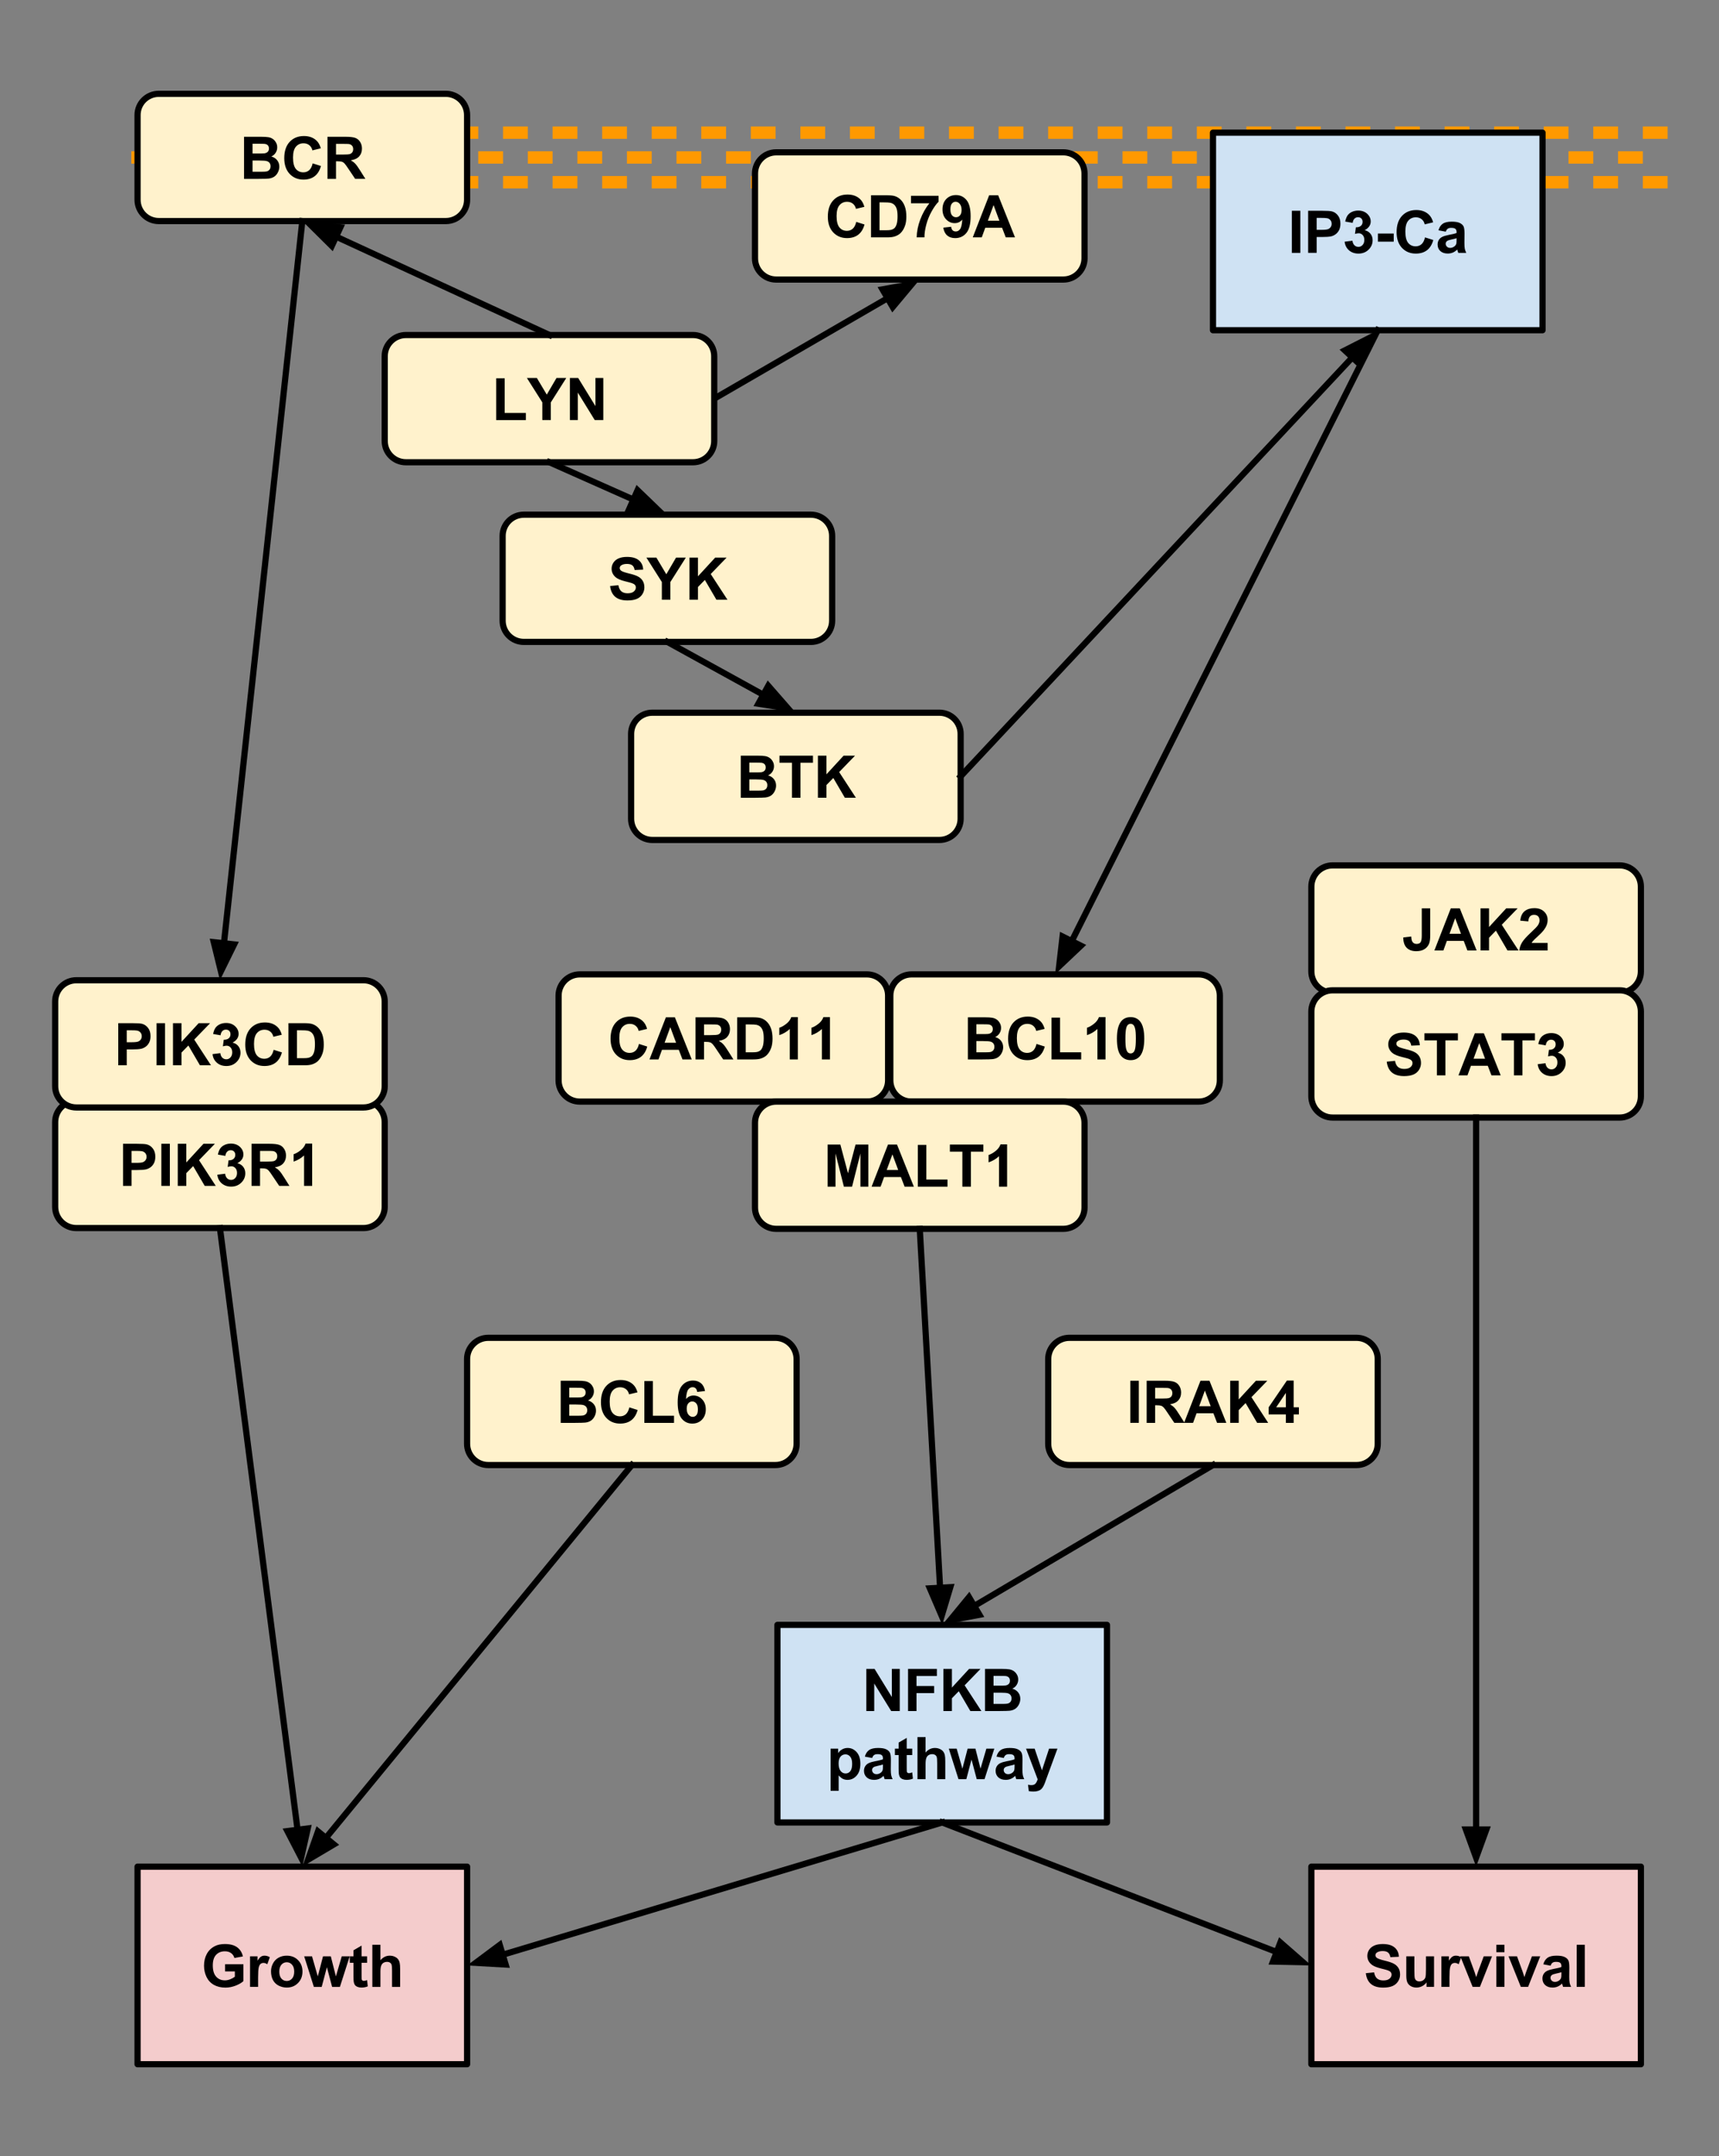 <?xml version="1.0" standalone="yes"?>

<svg version="1.1" viewBox="0.0 0.0 555.0 696.0" fill="none" stroke="none" stroke-linecap="square" stroke-miterlimit="10" xmlns="http://www.w3.org/2000/svg" xmlns:xlink="http://www.w3.org/1999/xlink"><rect x="0.0" y="0.0" width="555.0" height="696.0" fill="#808080" stroke="none"/><clipPath id="p.0"><path d="m0 0l555.0 0l0 696.0l-555.0 0l0 -696.0z" clip-rule="nonzero"></path></clipPath><g clip-path="url(#p.0)"><path fill="#000000" fill-opacity="0.0" d="m0 0l555.612 0l0 696.638l-555.612 0z" fill-rule="nonzero"></path><path fill="#fff2cc" d="m180.345 321.382l0 0c0 -3.781 3.065 -6.845 6.845 -6.845l92.703 0c1.815 0 3.557 0.721 4.84 2.005c1.284 1.284 2.005 3.025 2.005 4.84l0 27.38c0 3.781 -3.065 6.845 -6.845 6.845l-92.703 0l0 0c-3.781 0 -6.845 -3.065 -6.845 -6.845z" fill-rule="nonzero"></path><path stroke="#000000" stroke-width="2.0" stroke-linejoin="round" stroke-linecap="butt" d="m180.345 321.382l0 0c0 -3.781 3.065 -6.845 6.845 -6.845l92.703 0c1.815 0 3.557 0.721 4.84 2.005c1.284 1.284 2.005 3.025 2.005 4.84l0 27.38c0 3.781 -3.065 6.845 -6.845 6.845l-92.703 0l0 0c-3.781 0 -6.845 -3.065 -6.845 -6.845z" fill-rule="nonzero"></path><path fill="#000000" d="m206.299 336.992l2.672 0.844q-0.609 2.219 -2.047 3.312q-1.422 1.078 -3.609 1.078q-2.703 0 -4.453 -1.844q-1.734 -1.859 -1.734 -5.078q0 -3.391 1.75 -5.266q1.75 -1.875 4.609 -1.875q2.5 0 4.047 1.469q0.938 0.875 1.391 2.5l-2.719 0.656q-0.234 -1.062 -1.0 -1.672q-0.766 -0.609 -1.859 -0.609q-1.516 0 -2.453 1.094q-0.938 1.078 -0.938 3.5q0 2.578 0.922 3.688q0.922 1.094 2.406 1.094q1.109 0 1.891 -0.688q0.781 -0.703 1.125 -2.203zm17.035 5.0l-2.984 0l-1.188 -3.094l-5.438 0l-1.125 3.094l-2.906 0l5.297 -13.594l2.906 0l5.438 13.594zm-5.047 -5.375l-1.875 -5.047l-1.844 5.047l3.719 0zm6.27 5.375l0 -13.594l5.781 0q2.188 0 3.172 0.359q0.984 0.359 1.578 1.297q0.594 0.938 0.594 2.156q0 1.531 -0.906 2.531q-0.891 0.984 -2.688 1.25q0.891 0.516 1.469 1.141q0.578 0.625 1.562 2.203l1.672 2.656l-3.297 0l-1.984 -2.953q-1.047 -1.594 -1.438 -2.0q-0.391 -0.422 -0.828 -0.562q-0.438 -0.156 -1.391 -0.156l-0.547 0l0 5.672l-2.75 0zm2.75 -7.844l2.031 0q1.969 0 2.453 -0.172q0.5 -0.172 0.781 -0.578q0.281 -0.406 0.281 -1.016q0 -0.688 -0.375 -1.109q-0.359 -0.422 -1.031 -0.531q-0.328 -0.047 -2.0 -0.047l-2.141 0l0 3.453zm10.707 -5.75l5.016 0q1.703 0 2.594 0.25q1.188 0.359 2.047 1.266q0.859 0.891 1.297 2.203q0.453 1.297 0.453 3.203q0 1.688 -0.422 2.891q-0.516 1.484 -1.453 2.406q-0.719 0.703 -1.938 1.094q-0.906 0.281 -2.422 0.281l-5.172 0l0 -13.594zm2.75 2.297l0 9.0l2.047 0q1.141 0 1.656 -0.125q0.672 -0.172 1.109 -0.562q0.438 -0.406 0.719 -1.312q0.281 -0.922 0.281 -2.5q0 -1.578 -0.281 -2.422q-0.281 -0.844 -0.781 -1.312q-0.5 -0.469 -1.266 -0.641q-0.578 -0.125 -2.25 -0.125l-1.234 0zm16.832 11.297l-2.609 0l0 -9.828q-1.438 1.344 -3.375 1.984l0 -2.375q1.031 -0.328 2.219 -1.25q1.203 -0.938 1.641 -2.188l2.125 0l0 13.656zm10.376 0l-2.609 0l0 -9.828q-1.438 1.344 -3.375 1.984l0 -2.375q1.031 -0.328 2.219 -1.25q1.203 -0.938 1.641 -2.188l2.125 0l0 13.656z" fill-rule="nonzero"></path><path fill="#fff2cc" d="m287.45 321.381l0 0c0 -3.781 3.065 -6.845 6.845 -6.845l92.703 0c1.815 0 3.557 0.721 4.84 2.005c1.284 1.284 2.005 3.025 2.005 4.84l0 27.38c0 3.781 -3.065 6.845 -6.845 6.845l-92.703 0l0 0c-3.781 0 -6.845 -3.065 -6.845 -6.845z" fill-rule="nonzero"></path><path stroke="#000000" stroke-width="2.0" stroke-linejoin="round" stroke-linecap="butt" d="m287.45 321.381l0 0c0 -3.781 3.065 -6.845 6.845 -6.845l92.703 0c1.815 0 3.557 0.721 4.84 2.005c1.284 1.284 2.005 3.025 2.005 4.84l0 27.38c0 3.781 -3.065 6.845 -6.845 6.845l-92.703 0l0 0c-3.781 0 -6.845 -3.065 -6.845 -6.845z" fill-rule="nonzero"></path><path fill="#000000" d="m312.491 328.397l5.438 0q1.609 0 2.406 0.141q0.797 0.125 1.422 0.547q0.625 0.422 1.031 1.141q0.422 0.703 0.422 1.594q0 0.953 -0.516 1.75q-0.5 0.797 -1.391 1.188q1.25 0.375 1.906 1.25q0.672 0.859 0.672 2.047q0 0.922 -0.438 1.797q-0.422 0.875 -1.172 1.406q-0.75 0.516 -1.844 0.641q-0.688 0.078 -3.312 0.094l-4.625 0l0 -13.594zm2.75 2.25l0 3.156l1.797 0q1.609 0 2.0 -0.047q0.703 -0.094 1.094 -0.484q0.406 -0.406 0.406 -1.062q0 -0.641 -0.344 -1.031q-0.344 -0.391 -1.031 -0.484q-0.406 -0.047 -2.344 -0.047l-1.578 0zm0 5.422l0 3.625l2.547 0q1.484 0 1.875 -0.078q0.609 -0.109 1.0 -0.531q0.391 -0.438 0.391 -1.172q0 -0.609 -0.297 -1.031q-0.297 -0.422 -0.859 -0.609q-0.562 -0.203 -2.438 -0.203l-2.219 0zm19.41 0.922l2.672 0.844q-0.609 2.219 -2.047 3.312q-1.422 1.078 -3.609 1.078q-2.703 0 -4.453 -1.844q-1.734 -1.859 -1.734 -5.078q0 -3.391 1.75 -5.266q1.75 -1.875 4.609 -1.875q2.5 0 4.047 1.469q0.938 0.875 1.391 2.5l-2.719 0.656q-0.234 -1.062 -1.0 -1.672q-0.766 -0.609 -1.859 -0.609q-1.516 0 -2.453 1.094q-0.938 1.078 -0.938 3.5q0 2.578 0.922 3.688q0.922 1.094 2.406 1.094q1.109 0 1.891 -0.688q0.781 -0.703 1.125 -2.203zm4.848 5.0l0 -13.484l2.75 0l0 11.188l6.828 0l0 2.297l-9.578 0zm17.427 0l-2.609 0l0 -9.828q-1.438 1.344 -3.375 1.984l0 -2.375q1.031 -0.328 2.219 -1.25q1.203 -0.938 1.641 -2.188l2.125 0l0 13.656zm8.11 -13.656q1.969 0 3.078 1.406q1.328 1.672 1.328 5.547q0 3.859 -1.328 5.547q-1.109 1.391 -3.078 1.391q-1.984 0 -3.203 -1.531q-1.219 -1.531 -1.219 -5.438q0 -3.844 1.344 -5.531q1.094 -1.391 3.078 -1.391zm0 2.156q-0.484 0 -0.859 0.312q-0.359 0.297 -0.562 1.078q-0.266 1.016 -0.266 3.406q0 2.391 0.234 3.281q0.25 0.891 0.609 1.188q0.359 0.297 0.844 0.297q0.469 0 0.828 -0.297q0.375 -0.297 0.594 -1.078q0.266 -1.0 0.266 -3.391q0 -2.391 -0.25 -3.281q-0.234 -0.906 -0.609 -1.203q-0.359 -0.312 -0.828 -0.312z" fill-rule="nonzero"></path><path fill="#fff2cc" d="m243.759 362.452l0 0c0 -3.781 3.065 -6.845 6.845 -6.845l92.703 0c1.815 0 3.557 0.721 4.84 2.005c1.284 1.284 2.005 3.025 2.005 4.84l0 27.38c0 3.781 -3.065 6.845 -6.845 6.845l-92.703 0l0 0c-3.781 0 -6.845 -3.065 -6.845 -6.845z" fill-rule="nonzero"></path><path stroke="#000000" stroke-width="2.0" stroke-linejoin="round" stroke-linecap="butt" d="m243.759 362.452l0 0c0 -3.781 3.065 -6.845 6.845 -6.845l92.703 0c1.815 0 3.557 0.721 4.84 2.005c1.284 1.284 2.005 3.025 2.005 4.84l0 27.38c0 3.781 -3.065 6.845 -6.845 6.845l-92.703 0l0 0c-3.781 0 -6.845 -3.065 -6.845 -6.845z" fill-rule="nonzero"></path><path fill="#000000" d="m267.208 383.062l0 -13.594l4.109 0l2.469 9.266l2.438 -9.266l4.125 0l0 13.594l-2.547 0l0 -10.703l-2.703 10.703l-2.641 0l-2.703 -10.703l0 10.703l-2.547 0zm27.838 0l-2.984 0l-1.188 -3.094l-5.438 0l-1.125 3.094l-2.906 0l5.297 -13.594l2.906 0l5.438 13.594zm-5.047 -5.375l-1.875 -5.047l-1.844 5.047l3.719 0zm6.332 5.375l0 -13.484l2.75 0l0 11.188l6.828 0l0 2.297l-9.578 0zm14.38 0l0 -11.297l-4.031 0l0 -2.297l10.813 0l0 2.297l-4.031 0l0 11.297l-2.75 0zm14.443 0l-2.609 0l0 -9.828q-1.438 1.344 -3.375 1.984l0 -2.375q1.031 -0.328 2.219 -1.25q1.203 -0.938 1.641 -2.188l2.125 0l0 13.656z" fill-rule="nonzero"></path><path fill="#fff2cc" d="m150.803 438.7l0 0c0 -3.781 3.065 -6.845 6.845 -6.845l92.703 0c1.815 0 3.557 0.721 4.84 2.005c1.284 1.284 2.005 3.025 2.005 4.84l0 27.38c0 3.781 -3.065 6.845 -6.845 6.845l-92.703 0l0 0c-3.781 0 -6.845 -3.065 -6.845 -6.845z" fill-rule="nonzero"></path><path stroke="#000000" stroke-width="2.0" stroke-linejoin="round" stroke-linecap="butt" d="m150.803 438.7l0 0c0 -3.781 3.065 -6.845 6.845 -6.845l92.703 0c1.815 0 3.557 0.721 4.84 2.005c1.284 1.284 2.005 3.025 2.005 4.84l0 27.38c0 3.781 -3.065 6.845 -6.845 6.845l-92.703 0l0 0c-3.781 0 -6.845 -3.065 -6.845 -6.845z" fill-rule="nonzero"></path><path fill="#000000" d="m181.032 445.716l5.438 0q1.609 0 2.406 0.141q0.797 0.125 1.422 0.547q0.625 0.422 1.031 1.141q0.422 0.703 0.422 1.594q0 0.953 -0.516 1.75q-0.5 0.797 -1.391 1.188q1.25 0.375 1.906 1.25q0.672 0.859 0.672 2.047q0 0.922 -0.438 1.797q-0.422 0.875 -1.172 1.406q-0.75 0.516 -1.844 0.641q-0.688 0.078 -3.312 0.094l-4.625 0l0 -13.594zm2.75 2.25l0 3.156l1.797 0q1.609 0 2.0 -0.047q0.703 -0.094 1.094 -0.484q0.406 -0.406 0.406 -1.062q0 -0.641 -0.344 -1.031q-0.344 -0.391 -1.031 -0.484q-0.406 -0.047 -2.344 -0.047l-1.578 0zm0 5.422l0 3.625l2.547 0q1.484 0 1.875 -0.078q0.609 -0.109 1.0 -0.531q0.391 -0.438 0.391 -1.172q0 -0.609 -0.297 -1.031q-0.297 -0.422 -0.859 -0.609q-0.562 -0.203 -2.438 -0.203l-2.219 0zm19.41 0.922l2.672 0.844q-0.609 2.219 -2.047 3.312q-1.422 1.078 -3.609 1.078q-2.703 0 -4.453 -1.844q-1.734 -1.859 -1.734 -5.078q0 -3.391 1.75 -5.266q1.75 -1.875 4.609 -1.875q2.5 0 4.047 1.469q0.938 0.875 1.391 2.5l-2.719 0.656q-0.234 -1.062 -1.0 -1.672q-0.766 -0.609 -1.859 -0.609q-1.516 0 -2.453 1.094q-0.938 1.078 -0.938 3.5q0 2.578 0.922 3.688q0.922 1.094 2.406 1.094q1.109 0 1.891 -0.688q0.781 -0.703 1.125 -2.203zm4.848 5.0l0 -13.484l2.75 0l0 11.188l6.828 0l0 2.297l-9.578 0zm19.583 -10.266l-2.531 0.281q-0.094 -0.781 -0.484 -1.156q-0.375 -0.375 -1.0 -0.375q-0.828 0 -1.406 0.75q-0.562 0.734 -0.719 3.078q0.984 -1.141 2.422 -1.141q1.641 0 2.797 1.25q1.172 1.234 1.172 3.203q0 2.078 -1.234 3.344q-1.219 1.266 -3.141 1.266q-2.062 0 -3.391 -1.594q-1.312 -1.609 -1.312 -5.25q0 -3.75 1.375 -5.391q1.391 -1.656 3.594 -1.656q1.547 0 2.562 0.875q1.016 0.859 1.297 2.516zm-5.906 5.688q0 1.266 0.578 1.953q0.594 0.688 1.344 0.688q0.719 0 1.203 -0.562q0.484 -0.562 0.484 -1.844q0 -1.328 -0.531 -1.938q-0.516 -0.625 -1.297 -0.625q-0.75 0 -1.266 0.594q-0.516 0.578 -0.516 1.734z" fill-rule="nonzero"></path><path fill="#000000" fill-opacity="0.0" d="m52.411 58.822l485.386 0" fill-rule="nonzero"></path><path stroke="#ff9900" stroke-width="4.0" stroke-linejoin="round" stroke-linecap="butt" stroke-dasharray="4.0,12.0" d="m52.411 58.822l485.386 0" fill-rule="nonzero"></path><path fill="#000000" fill-opacity="0.0" d="m52.411 42.822l485.386 0" fill-rule="nonzero"></path><path stroke="#ff9900" stroke-width="4.0" stroke-linejoin="round" stroke-linecap="butt" stroke-dasharray="4.0,12.0" d="m52.411 42.822l485.386 0" fill-rule="nonzero"></path><path fill="#000000" fill-opacity="0.0" d="m44.411 50.822l485.386 0" fill-rule="nonzero"></path><path stroke="#ff9900" stroke-width="4.0" stroke-linejoin="round" stroke-linecap="butt" stroke-dasharray="4.0,12.0" d="m44.411 50.822l485.386 0" fill-rule="nonzero"></path><path fill="#fff2cc" d="m44.412 37.131l0 0c0 -3.781 3.065 -6.845 6.845 -6.845l92.703 0c1.815 0 3.557 0.721 4.84 2.005c1.284 1.284 2.005 3.025 2.005 4.84l0 27.38c0 3.781 -3.065 6.845 -6.845 6.845l-92.703 0l0 0c-3.781 0 -6.845 -3.065 -6.845 -6.845z" fill-rule="nonzero"></path><path stroke="#000000" stroke-width="2.0" stroke-linejoin="round" stroke-linecap="butt" d="m44.412 37.131l0 0c0 -3.781 3.065 -6.845 6.845 -6.845l92.703 0c1.815 0 3.557 0.721 4.84 2.005c1.284 1.284 2.005 3.025 2.005 4.84l0 27.38c0 3.781 -3.065 6.845 -6.845 6.845l-92.703 0l0 0c-3.781 0 -6.845 -3.065 -6.845 -6.845z" fill-rule="nonzero"></path><path fill="#000000" d="m78.79 44.148l5.438 0q1.609 0 2.406 0.141q0.797 0.125 1.422 0.547q0.625 0.422 1.031 1.141q0.422 0.703 0.422 1.594q0 0.953 -0.516 1.75q-0.5 0.797 -1.391 1.188q1.25 0.375 1.906 1.25q0.672 0.859 0.672 2.047q0 0.922 -0.438 1.797q-0.422 0.875 -1.172 1.406q-0.75 0.516 -1.844 0.641q-0.688 0.078 -3.312 0.094l-4.625 0l0 -13.594zm2.75 2.25l0 3.156l1.797 0q1.609 0 2.0 -0.047q0.703 -0.094 1.094 -0.484q0.406 -0.406 0.406 -1.062q0 -0.641 -0.344 -1.031q-0.344 -0.391 -1.031 -0.484q-0.406 -0.047 -2.344 -0.047l-1.578 0zm0 5.422l0 3.625l2.547 0q1.484 0 1.875 -0.078q0.609 -0.109 1.0 -0.531q0.391 -0.438 0.391 -1.172q0 -0.609 -0.297 -1.031q-0.297 -0.422 -0.859 -0.609q-0.562 -0.203 -2.438 -0.203l-2.219 0zm19.41 0.922l2.672 0.844q-0.609 2.219 -2.047 3.312q-1.422 1.078 -3.609 1.078q-2.703 0 -4.453 -1.844q-1.734 -1.859 -1.734 -5.078q0 -3.391 1.75 -5.266q1.75 -1.875 4.609 -1.875q2.5 0 4.047 1.469q0.938 0.875 1.391 2.5l-2.719 0.656q-0.234 -1.062 -1.0 -1.672q-0.766 -0.609 -1.859 -0.609q-1.516 0 -2.453 1.094q-0.938 1.078 -0.938 3.5q0 2.578 0.922 3.688q0.922 1.094 2.406 1.094q1.109 0 1.891 -0.688q0.781 -0.703 1.125 -2.203zm4.785 5.0l0 -13.594l5.781 0q2.188 0 3.172 0.359q0.984 0.359 1.578 1.297q0.594 0.938 0.594 2.156q0 1.531 -0.906 2.531q-0.891 0.984 -2.688 1.25q0.891 0.516 1.469 1.141q0.578 0.625 1.562 2.203l1.672 2.656l-3.297 0l-1.984 -2.953q-1.047 -1.594 -1.438 -2.0q-0.391 -0.422 -0.828 -0.562q-0.437 -0.156 -1.391 -0.156l-0.547 0l0 5.672l-2.75 0zm2.75 -7.844l2.031 0q1.969 0 2.453 -0.172q0.5 -0.172 0.781 -0.578q0.281 -0.406 0.281 -1.016q0 -0.688 -0.375 -1.109q-0.359 -0.422 -1.031 -0.531q-0.328 -0.047 -2.0 -0.047l-2.141 0l0 3.453z" fill-rule="nonzero"></path><path fill="#fff2cc" d="m17.814 362.205l0 0c0 -3.781 3.065 -6.845 6.845 -6.845l92.703 0c1.815 0 3.557 0.721 4.84 2.005c1.284 1.284 2.005 3.025 2.005 4.84l0 27.38c0 3.781 -3.065 6.845 -6.845 6.845l-92.703 0l0 0c-3.781 0 -6.845 -3.065 -6.845 -6.845z" fill-rule="nonzero"></path><path stroke="#000000" stroke-width="2.0" stroke-linejoin="round" stroke-linecap="butt" d="m17.814 362.205l0 0c0 -3.781 3.065 -6.845 6.845 -6.845l92.703 0c1.815 0 3.557 0.721 4.84 2.005c1.284 1.284 2.005 3.025 2.005 4.84l0 27.38c0 3.781 -3.065 6.845 -6.845 6.845l-92.703 0l0 0c-3.781 0 -6.845 -3.065 -6.845 -6.845z" fill-rule="nonzero"></path><path fill="#000000" d="m39.723 382.815l0 -13.594l4.422 0q2.5 0 3.266 0.203q1.156 0.297 1.938 1.328q0.797 1.016 0.797 2.641q0 1.25 -0.453 2.109q-0.453 0.859 -1.156 1.344q-0.703 0.484 -1.422 0.641q-0.984 0.203 -2.844 0.203l-1.797 0l0 5.125l-2.75 0zm2.75 -11.297l0 3.859l1.5 0q1.625 0 2.172 -0.219q0.547 -0.219 0.859 -0.672q0.312 -0.453 0.312 -1.047q0 -0.75 -0.438 -1.234q-0.438 -0.484 -1.094 -0.594q-0.5 -0.094 -1.984 -0.094l-1.328 0zm9.615 11.297l0 -13.594l2.75 0l0 13.594l-2.75 0zm5.308 0l0 -13.594l2.75 0l0 6.031l5.547 -6.031l3.688 0l-5.125 5.297l5.406 8.297l-3.562 0l-3.734 -6.391l-2.219 2.281l0 4.109l-2.75 0zm12.77 -3.609l2.516 -0.312q0.125 0.969 0.656 1.484q0.531 0.5 1.281 0.5q0.797 0 1.344 -0.609q0.562 -0.609 0.562 -1.641q0 -0.984 -0.531 -1.562q-0.531 -0.578 -1.281 -0.578q-0.5 0 -1.203 0.203l0.281 -2.125q1.062 0.016 1.609 -0.469q0.562 -0.484 0.562 -1.297q0 -0.688 -0.406 -1.094q-0.406 -0.406 -1.078 -0.406q-0.672 0 -1.141 0.469q-0.469 0.469 -0.578 1.359l-2.406 -0.422q0.25 -1.234 0.75 -1.969q0.516 -0.734 1.422 -1.156q0.906 -0.422 2.031 -0.422q1.906 0 3.078 1.219q0.953 1.0 0.953 2.266q0 1.797 -1.953 2.859q1.156 0.25 1.859 1.125q0.703 0.875 0.703 2.109q0 1.781 -1.312 3.047q-1.297 1.266 -3.25 1.266q-1.844 0 -3.062 -1.062q-1.219 -1.062 -1.406 -2.781zm11.048 3.609l0 -13.594l5.781 0q2.188 0 3.172 0.359q0.984 0.359 1.578 1.297q0.594 0.938 0.594 2.156q0 1.531 -0.906 2.531q-0.891 0.984 -2.688 1.25q0.891 0.516 1.469 1.141q0.578 0.625 1.562 2.203l1.672 2.656l-3.297 0l-1.984 -2.953q-1.047 -1.594 -1.438 -2.0q-0.391 -0.422 -0.828 -0.562q-0.438 -0.156 -1.391 -0.156l-0.547 0l0 5.672l-2.75 0zm2.75 -7.844l2.031 0q1.969 0 2.453 -0.172q0.5 -0.172 0.781 -0.578q0.281 -0.406 0.281 -1.016q0 -0.688 -0.375 -1.109q-0.359 -0.422 -1.031 -0.531q-0.328 -0.047 -2.0 -0.047l-2.141 0l0 3.453zm16.817 7.844l-2.609 0l0 -9.828q-1.438 1.344 -3.375 1.984l0 -2.375q1.031 -0.328 2.219 -1.25q1.203 -0.938 1.641 -2.188l2.125 0l0 13.656z" fill-rule="nonzero"></path><path fill="#000000" fill-opacity="0.0" d="m97.609 71.357l-26.598 245.071" fill-rule="nonzero"></path><path stroke="#000000" stroke-width="2.0" stroke-linejoin="round" stroke-linecap="butt" d="m97.609 71.357l-25.304 233.141" fill-rule="evenodd"></path><path fill="#000000" stroke="#000000" stroke-width="2.0" stroke-linecap="butt" d="m69.021 304.141l2.305 9.38l4.264 -8.667z" fill-rule="evenodd"></path><path fill="#000000" fill-opacity="0.0" d="m230.6 128.685l66.356 -38.444" fill-rule="nonzero"></path><path stroke="#000000" stroke-width="2.0" stroke-linejoin="round" stroke-linecap="butt" d="m230.6 128.685l55.972 -32.428" fill-rule="evenodd"></path><path fill="#000000" stroke="#000000" stroke-width="2.0" stroke-linecap="butt" d="m288.228 99.115l6.197 -7.408l-9.509 1.692z" fill-rule="evenodd"></path><path fill="#fff2cc" d="m338.428 438.7l0 0c0 -3.781 3.065 -6.845 6.845 -6.845l92.703 0c1.815 0 3.557 0.721 4.84 2.005c1.284 1.284 2.005 3.025 2.005 4.84l0 27.38c0 3.781 -3.065 6.845 -6.845 6.845l-92.703 0l0 0c-3.781 0 -6.845 -3.065 -6.845 -6.845z" fill-rule="nonzero"></path><path stroke="#000000" stroke-width="2.0" stroke-linejoin="round" stroke-linecap="butt" d="m338.428 438.7l0 0c0 -3.781 3.065 -6.845 6.845 -6.845l92.703 0c1.815 0 3.557 0.721 4.84 2.005c1.284 1.284 2.005 3.025 2.005 4.84l0 27.38c0 3.781 -3.065 6.845 -6.845 6.845l-92.703 0l0 0c-3.781 0 -6.845 -3.065 -6.845 -6.845z" fill-rule="nonzero"></path><path fill="#000000" d="m364.933 459.31l0 -13.594l2.75 0l0 13.594l-2.75 0zm5.277 0l0 -13.594l5.781 0q2.188 0 3.172 0.359q0.984 0.359 1.578 1.297q0.594 0.938 0.594 2.156q0 1.531 -0.906 2.531q-0.891 0.984 -2.688 1.25q0.891 0.516 1.469 1.141q0.578 0.625 1.562 2.203l1.672 2.656l-3.297 0l-1.984 -2.953q-1.047 -1.594 -1.438 -2.0q-0.391 -0.422 -0.828 -0.562q-0.438 -0.156 -1.391 -0.156l-0.547 0l0 5.672l-2.75 0zm2.75 -7.844l2.031 0q1.969 0 2.453 -0.172q0.5 -0.172 0.781 -0.578q0.281 -0.406 0.281 -1.016q0 -0.688 -0.375 -1.109q-0.359 -0.422 -1.031 -0.531q-0.328 -0.047 -2.0 -0.047l-2.141 0l0 3.453zm22.973 7.844l-2.984 0l-1.188 -3.094l-5.438 0l-1.125 3.094l-2.906 0l5.297 -13.594l2.906 0l5.438 13.594zm-5.047 -5.375l-1.875 -5.047l-1.844 5.047l3.719 0zm6.301 5.375l0 -13.594l2.75 0l0 6.031l5.547 -6.031l3.688 0l-5.125 5.297l5.406 8.297l-3.562 0l-3.734 -6.391l-2.219 2.281l0 4.109l-2.75 0zm17.973 0l0 -2.734l-5.562 0l0 -2.281l5.891 -8.641l2.188 0l0 8.625l1.688 0l0 2.297l-1.688 0l0 2.734l-2.516 0zm0 -5.031l0 -4.641l-3.125 4.641l3.125 0z" fill-rule="nonzero"></path><path fill="#cfe2f3" d="m251.003 524.521l106.394 0l0 63.78l-106.394 0z" fill-rule="nonzero"></path><path stroke="#000000" stroke-width="2.0" stroke-linejoin="round" stroke-linecap="butt" d="m251.003 524.521l106.394 0l0 63.78l-106.394 0z" fill-rule="nonzero"></path><path fill="#000000" d="m279.698 552.331l0 -13.594l2.672 0l5.578 9.078l0 -9.078l2.547 0l0 13.594l-2.766 0l-5.469 -8.875l0 8.875l-2.562 0zm13.473 0l0 -13.594l9.312 0l0 2.297l-6.578 0l0 3.219l5.688 0l0 2.297l-5.688 0l0 5.781l-2.734 0zm11.412 0l0 -13.594l2.75 0l0 6.031l5.547 -6.031l3.688 0l-5.125 5.297l5.406 8.297l-3.563 0l-3.734 -6.391l-2.219 2.281l0 4.109l-2.75 0zm13.442 -13.594l5.438 0q1.609 0 2.406 0.141q0.797 0.125 1.422 0.547q0.625 0.422 1.031 1.141q0.422 0.703 0.422 1.594q0 0.953 -0.516 1.75q-0.5 0.797 -1.391 1.188q1.25 0.375 1.906 1.25q0.672 0.859 0.672 2.047q0 0.922 -0.438 1.797q-0.422 0.875 -1.172 1.406q-0.75 0.516 -1.844 0.641q-0.688 0.078 -3.312 0.094l-4.625 0l0 -13.594zm2.75 2.25l0 3.156l1.797 0q1.609 0 2.0 -0.047q0.703 -0.094 1.094 -0.484q0.406 -0.406 0.406 -1.062q0 -0.641 -0.344 -1.031q-0.344 -0.391 -1.031 -0.484q-0.406 -0.047 -2.344 -0.047l-1.578 0zm0 5.422l0 3.625l2.547 0q1.484 0 1.875 -0.078q0.609 -0.109 1.0 -0.531q0.391 -0.438 0.391 -1.172q0 -0.609 -0.297 -1.031q-0.297 -0.422 -0.859 -0.609q-0.562 -0.203 -2.438 -0.203l-2.219 0z" fill-rule="nonzero"></path><path fill="#000000" d="m268.175 564.471l2.422 0l0 1.453q0.469 -0.734 1.281 -1.203q0.812 -0.469 1.797 -0.469q1.703 0 2.906 1.344q1.203 1.344 1.203 3.75q0 2.469 -1.219 3.844q-1.203 1.359 -2.922 1.359q-0.812 0 -1.484 -0.312q-0.656 -0.328 -1.391 -1.125l0 4.969l-2.594 0l0 -13.609zm2.578 4.766q0 1.656 0.656 2.453q0.656 0.797 1.594 0.797q0.922 0 1.516 -0.719q0.609 -0.734 0.609 -2.406q0 -1.547 -0.625 -2.297q-0.625 -0.75 -1.531 -0.75q-0.969 0 -1.594 0.734q-0.625 0.734 -0.625 2.188zm10.833 -1.75l-2.359 -0.438q0.391 -1.422 1.359 -2.109q0.984 -0.688 2.906 -0.688q1.734 0 2.594 0.422q0.859 0.406 1.203 1.047q0.344 0.625 0.344 2.328l-0.031 3.047q0 1.297 0.125 1.922q0.125 0.609 0.469 1.312l-2.578 0q-0.094 -0.266 -0.25 -0.766q-0.062 -0.234 -0.094 -0.312q-0.656 0.656 -1.422 0.984q-0.766 0.312 -1.625 0.312q-1.516 0 -2.406 -0.812q-0.875 -0.828 -0.875 -2.094q0 -0.844 0.391 -1.484q0.406 -0.656 1.125 -1.0q0.719 -0.359 2.078 -0.625q1.828 -0.328 2.531 -0.625l0 -0.266q0 -0.75 -0.375 -1.062q-0.359 -0.328 -1.391 -0.328q-0.703 0 -1.094 0.281q-0.391 0.266 -0.625 0.953zm3.484 2.109q-0.5 0.172 -1.594 0.406q-1.078 0.234 -1.406 0.453q-0.516 0.359 -0.516 0.922q0 0.547 0.406 0.953q0.406 0.391 1.047 0.391q0.703 0 1.344 -0.469q0.469 -0.359 0.625 -0.859q0.094 -0.344 0.094 -1.281l0 -0.516zm9.454 -5.125l0 2.078l-1.781 0l0 3.984q0 1.203 0.047 1.406q0.062 0.188 0.234 0.328q0.188 0.125 0.453 0.125q0.359 0 1.047 -0.25l0.219 2.016q-0.906 0.391 -2.062 0.391q-0.703 0 -1.266 -0.234q-0.562 -0.234 -0.828 -0.609q-0.266 -0.375 -0.375 -1.016q-0.078 -0.453 -0.078 -1.844l0 -4.297l-1.203 0l0 -2.078l1.203 0l0 -1.953l2.609 -1.516l0 3.469l1.781 0zm4.306 -3.734l0 5.0q1.25 -1.484 3.016 -1.484q0.891 0 1.609 0.344q0.734 0.328 1.094 0.844q0.375 0.516 0.5 1.156q0.141 0.625 0.141 1.953l0 5.781l-2.609 0l0 -5.203q0 -1.547 -0.156 -1.969q-0.141 -0.422 -0.516 -0.656q-0.375 -0.25 -0.938 -0.25q-0.656 0 -1.172 0.312q-0.5 0.312 -0.734 0.953q-0.234 0.641 -0.234 1.875l0 4.938l-2.609 0l0 -13.594l2.609 0zm10.63 13.594l-3.125 -9.859l2.531 0l1.859 6.469l1.688 -6.469l2.516 0l1.641 6.469l1.891 -6.469l2.562 0l-3.156 9.859l-2.516 0l-1.688 -6.344l-1.672 6.344l-2.531 0zm14.621 -6.844l-2.359 -0.438q0.391 -1.422 1.359 -2.109q0.984 -0.688 2.906 -0.688q1.734 0 2.594 0.422q0.859 0.406 1.203 1.047q0.344 0.625 0.344 2.328l-0.031 3.047q0 1.297 0.125 1.922q0.125 0.609 0.469 1.312l-2.578 0q-0.094 -0.266 -0.25 -0.766q-0.062 -0.234 -0.094 -0.312q-0.656 0.656 -1.422 0.984q-0.766 0.312 -1.625 0.312q-1.516 0 -2.406 -0.812q-0.875 -0.828 -0.875 -2.094q0 -0.844 0.391 -1.484q0.406 -0.656 1.125 -1.0q0.719 -0.359 2.078 -0.625q1.828 -0.328 2.531 -0.625l0 -0.266q0 -0.75 -0.375 -1.062q-0.359 -0.328 -1.391 -0.328q-0.703 0 -1.094 0.281q-0.391 0.266 -0.625 0.953zm3.484 2.109q-0.5 0.172 -1.594 0.406q-1.078 0.234 -1.406 0.453q-0.516 0.359 -0.516 0.922q0 0.547 0.406 0.953q0.406 0.391 1.047 0.391q0.703 0 1.344 -0.469q0.469 -0.359 0.625 -0.859q0.094 -0.344 0.094 -1.281l0 -0.516zm3.704 -5.125l2.781 0l2.359 7.0l2.297 -7.0l2.703 0l-3.484 9.484l-0.625 1.719q-0.344 0.859 -0.656 1.312q-0.297 0.469 -0.703 0.75q-0.406 0.281 -1.0 0.438q-0.594 0.156 -1.328 0.156q-0.75 0 -1.469 -0.156l-0.234 -2.047q0.609 0.125 1.094 0.125q0.922 0 1.344 -0.531q0.438 -0.531 0.672 -1.359l-3.75 -9.891z" fill-rule="nonzero"></path><path fill="#000000" fill-opacity="0.0" d="m296.955 396.678l7.244 127.843" fill-rule="nonzero"></path><path stroke="#000000" stroke-width="2.0" stroke-linejoin="round" stroke-linecap="butt" d="m296.955 396.678l6.565 115.862" fill-rule="evenodd"></path><path fill="#000000" stroke="#000000" stroke-width="2.0" stroke-linecap="butt" d="m300.222 512.727l3.812 8.875l2.785 -9.249z" fill-rule="evenodd"></path><path fill="#000000" fill-opacity="0.0" d="m391.625 472.925l-87.425 51.596" fill-rule="nonzero"></path><path stroke="#000000" stroke-width="2.0" stroke-linejoin="round" stroke-linecap="butt" d="m391.625 472.925l-77.091 45.497" fill-rule="evenodd"></path><path fill="#000000" stroke="#000000" stroke-width="2.0" stroke-linecap="butt" d="m312.855 515.577l-6.137 7.458l9.495 -1.768z" fill-rule="evenodd"></path><path fill="#fff2cc" d="m423.386 286.202l0 0c0 -3.781 3.065 -6.845 6.845 -6.845l92.703 0c1.815 0 3.557 0.721 4.84 2.005c1.284 1.284 2.005 3.025 2.005 4.84l0 27.38c0 3.781 -3.065 6.845 -6.845 6.845l-92.703 0l0 0c-3.781 0 -6.845 -3.065 -6.845 -6.845z" fill-rule="nonzero"></path><path stroke="#000000" stroke-width="2.0" stroke-linejoin="round" stroke-linecap="butt" d="m423.386 286.202l0 0c0 -3.781 3.065 -6.845 6.845 -6.845l92.703 0c1.815 0 3.557 0.721 4.84 2.005c1.284 1.284 2.005 3.025 2.005 4.84l0 27.38c0 3.781 -3.065 6.845 -6.845 6.845l-92.703 0l0 0c-3.781 0 -6.845 -3.065 -6.845 -6.845z" fill-rule="nonzero"></path><path fill="#000000" d="m459.031 293.219l2.734 0l0 8.609q0 1.688 -0.297 2.594q-0.406 1.188 -1.453 1.906q-1.047 0.719 -2.766 0.719q-2.016 0 -3.109 -1.125q-1.078 -1.125 -1.078 -3.312l2.578 -0.297q0.047 1.172 0.344 1.656q0.453 0.734 1.359 0.734q0.922 0 1.297 -0.516q0.391 -0.531 0.391 -2.188l0 -8.781zm17.719 13.594l-2.984 0l-1.188 -3.094l-5.438 0l-1.125 3.094l-2.906 0l5.297 -13.594l2.906 0l5.438 13.594zm-5.047 -5.375l-1.875 -5.047l-1.844 5.047l3.719 0zm6.301 5.375l0 -13.594l2.75 0l0 6.031l5.547 -6.031l3.688 0l-5.125 5.297l5.406 8.297l-3.562 0l-3.734 -6.391l-2.219 2.281l0 4.109l-2.75 0zm21.66 -2.422l0 2.422l-9.141 0q0.156 -1.375 0.891 -2.594q0.75 -1.234 2.938 -3.266q1.766 -1.641 2.156 -2.234q0.547 -0.797 0.547 -1.594q0 -0.875 -0.469 -1.344q-0.469 -0.469 -1.297 -0.469q-0.812 0 -1.297 0.5q-0.484 0.484 -0.562 1.625l-2.594 -0.25q0.234 -2.156 1.453 -3.094q1.219 -0.938 3.062 -0.938q2.016 0 3.156 1.094q1.156 1.078 1.156 2.688q0 0.922 -0.328 1.75q-0.328 0.828 -1.047 1.734q-0.469 0.609 -1.703 1.75q-1.234 1.125 -1.562 1.5q-0.328 0.359 -0.531 0.719l5.172 0z" fill-rule="nonzero"></path><path fill="#fff2cc" d="m423.386 326.528l0 0c0 -3.781 3.065 -6.845 6.845 -6.845l92.703 0c1.815 0 3.557 0.721 4.84 2.005c1.284 1.284 2.005 3.025 2.005 4.84l0 27.38c0 3.781 -3.065 6.845 -6.845 6.845l-92.703 0l0 0c-3.781 0 -6.845 -3.065 -6.845 -6.845z" fill-rule="nonzero"></path><path stroke="#000000" stroke-width="2.0" stroke-linejoin="round" stroke-linecap="butt" d="m423.386 326.528l0 0c0 -3.781 3.065 -6.845 6.845 -6.845l92.703 0c1.815 0 3.557 0.721 4.84 2.005c1.284 1.284 2.005 3.025 2.005 4.84l0 27.38c0 3.781 -3.065 6.845 -6.845 6.845l-92.703 0l0 0c-3.781 0 -6.845 -3.065 -6.845 -6.845z" fill-rule="nonzero"></path><path fill="#000000" d="m447.728 342.716l2.672 -0.266q0.234 1.344 0.969 1.984q0.75 0.625 2.0 0.625q1.328 0 2.0 -0.562q0.672 -0.562 0.672 -1.312q0 -0.484 -0.281 -0.812q-0.281 -0.344 -0.984 -0.594q-0.484 -0.172 -2.203 -0.594q-2.203 -0.547 -3.094 -1.344q-1.266 -1.125 -1.266 -2.734q0 -1.047 0.594 -1.953q0.594 -0.906 1.703 -1.375q1.109 -0.469 2.672 -0.469q2.562 0 3.859 1.125q1.297 1.109 1.359 2.984l-2.75 0.125q-0.172 -1.047 -0.75 -1.5q-0.578 -0.469 -1.75 -0.469q-1.188 0 -1.875 0.5q-0.438 0.312 -0.438 0.844q0 0.484 0.422 0.828q0.516 0.422 2.516 0.906q2.0 0.469 2.953 0.984q0.969 0.5 1.516 1.375q0.547 0.875 0.547 2.156q0 1.172 -0.656 2.203q-0.641 1.016 -1.828 1.516q-1.188 0.484 -2.969 0.484q-2.578 0 -3.969 -1.188q-1.375 -1.188 -1.641 -3.469zm16.194 4.422l0 -11.297l-4.031 0l0 -2.297l10.812 0l0 2.297l-4.031 0l0 11.297l-2.75 0zm20.599 0l-2.984 0l-1.188 -3.094l-5.438 0l-1.125 3.094l-2.906 0l5.297 -13.594l2.906 0l5.438 13.594zm-5.047 -5.375l-1.875 -5.047l-1.844 5.047l3.719 0zm9.317 5.375l0 -11.297l-4.031 0l0 -2.297l10.812 0l0 2.297l-4.031 0l0 11.297l-2.75 0zm7.677 -3.609l2.516 -0.312q0.125 0.969 0.656 1.484q0.531 0.5 1.281 0.5q0.797 0 1.344 -0.609q0.562 -0.609 0.562 -1.641q0 -0.984 -0.531 -1.562q-0.531 -0.578 -1.281 -0.578q-0.5 0 -1.203 0.203l0.281 -2.125q1.062 0.016 1.609 -0.469q0.562 -0.484 0.562 -1.297q0 -0.688 -0.406 -1.094q-0.406 -0.406 -1.078 -0.406q-0.672 0 -1.141 0.469q-0.469 0.469 -0.578 1.359l-2.406 -0.422q0.25 -1.234 0.75 -1.969q0.516 -0.734 1.422 -1.156q0.906 -0.422 2.031 -0.422q1.906 0 3.078 1.219q0.953 1.0 0.953 2.266q0 1.797 -1.953 2.859q1.156 0.25 1.859 1.125q0.703 0.875 0.703 2.109q0 1.781 -1.312 3.047q-1.297 1.266 -3.25 1.266q-1.844 0 -3.062 -1.062q-1.219 -1.062 -1.406 -2.781z" fill-rule="nonzero"></path><path fill="#f4cccc" d="m423.386 602.57l106.394 0l0 63.779l-106.394 0z" fill-rule="nonzero"></path><path stroke="#000000" stroke-width="2.0" stroke-linejoin="round" stroke-linecap="butt" d="m423.386 602.57l106.394 0l0 63.779l-106.394 0z" fill-rule="nonzero"></path><path fill="#000000" d="m440.973 636.957l2.672 -0.266q0.234 1.344 0.969 1.984q0.75 0.625 2.0 0.625q1.328 0 2.0 -0.562q0.672 -0.562 0.672 -1.312q0 -0.484 -0.281 -0.812q-0.281 -0.344 -0.984 -0.594q-0.484 -0.172 -2.203 -0.594q-2.203 -0.547 -3.094 -1.344q-1.266 -1.125 -1.266 -2.734q0 -1.047 0.594 -1.953q0.594 -0.906 1.703 -1.375q1.109 -0.469 2.672 -0.469q2.562 0 3.859 1.125q1.297 1.109 1.359 2.984l-2.75 0.125q-0.172 -1.047 -0.75 -1.5q-0.578 -0.469 -1.75 -0.469q-1.188 0 -1.875 0.5q-0.438 0.312 -0.438 0.844q0 0.484 0.422 0.828q0.516 0.422 2.516 0.906q2.0 0.469 2.953 0.984q0.969 0.5 1.516 1.375q0.547 0.875 0.547 2.156q0 1.172 -0.656 2.203q-0.641 1.016 -1.828 1.516q-1.188 0.484 -2.969 0.484q-2.578 0 -3.969 -1.188q-1.375 -1.188 -1.641 -3.469zm19.6 4.422l0 -1.469q-0.531 0.781 -1.406 1.234q-0.875 0.453 -1.859 0.453q-0.984 0 -1.781 -0.438q-0.781 -0.438 -1.141 -1.219q-0.344 -0.797 -0.344 -2.188l0 -6.234l2.609 0l0 4.531q0 2.078 0.141 2.547q0.141 0.469 0.516 0.75q0.391 0.266 0.969 0.266q0.672 0 1.203 -0.359q0.531 -0.375 0.719 -0.906q0.188 -0.547 0.188 -2.672l0 -4.156l2.609 0l0 9.859l-2.422 0zm7.412 0l-2.609 0l0 -9.859l2.422 0l0 1.406q0.625 -0.984 1.109 -1.297q0.5 -0.328 1.141 -0.328q0.891 0 1.719 0.5l-0.812 2.266q-0.656 -0.422 -1.219 -0.422q-0.547 0 -0.938 0.297q-0.375 0.297 -0.594 1.094q-0.219 0.781 -0.219 3.297l0 3.047zm7.479 0l-3.969 -9.859l2.734 0l1.844 5.031l0.547 1.688q0.219 -0.641 0.266 -0.844q0.125 -0.422 0.281 -0.844l1.875 -5.031l2.672 0l-3.906 9.859l-2.344 0zm7.657 -11.188l0 -2.406l2.609 0l0 2.406l-2.609 0zm0 11.188l0 -9.859l2.609 0l0 9.859l-2.609 0zm7.902 0l-3.969 -9.859l2.734 0l1.844 5.031l0.547 1.688q0.219 -0.641 0.266 -0.844q0.125 -0.422 0.281 -0.844l1.875 -5.031l2.672 0l-3.906 9.859l-2.344 0zm9.61 -6.844l-2.359 -0.438q0.391 -1.422 1.359 -2.109q0.984 -0.688 2.906 -0.688q1.734 0 2.594 0.422q0.859 0.406 1.203 1.047q0.344 0.625 0.344 2.328l-0.031 3.047q0 1.297 0.125 1.922q0.125 0.609 0.469 1.312l-2.578 0q-0.094 -0.266 -0.25 -0.766q-0.062 -0.234 -0.094 -0.312q-0.656 0.656 -1.422 0.984q-0.766 0.312 -1.625 0.312q-1.516 0 -2.406 -0.812q-0.875 -0.828 -0.875 -2.094q0 -0.844 0.391 -1.484q0.406 -0.656 1.125 -1.0q0.719 -0.359 2.078 -0.625q1.828 -0.328 2.531 -0.625l0 -0.266q0 -0.75 -0.375 -1.062q-0.359 -0.328 -1.391 -0.328q-0.703 0 -1.094 0.281q-0.391 0.266 -0.625 0.953zm3.484 2.109q-0.5 0.172 -1.594 0.406q-1.078 0.234 -1.406 0.453q-0.516 0.359 -0.516 0.922q0 0.547 0.406 0.953q0.406 0.391 1.047 0.391q0.703 0 1.344 -0.469q0.469 -0.359 0.625 -0.859q0.094 -0.344 0.094 -1.281l0 -0.516zm4.938 4.734l0 -13.594l2.609 0l0 13.594l-2.609 0z" fill-rule="nonzero"></path><path fill="#f4cccc" d="m44.412 602.57l106.394 0l0 63.779l-106.394 0z" fill-rule="nonzero"></path><path stroke="#000000" stroke-width="2.0" stroke-linejoin="round" stroke-linecap="butt" d="m44.412 602.57l106.394 0l0 63.779l-106.394 0z" fill-rule="nonzero"></path><path fill="#000000" d="m72.668 636.379l0 -2.297l5.922 0l0 5.422q-0.859 0.828 -2.5 1.469q-1.641 0.641 -3.312 0.641q-2.141 0 -3.734 -0.891q-1.578 -0.906 -2.375 -2.562q-0.797 -1.672 -0.797 -3.625q0 -2.125 0.891 -3.781q0.891 -1.656 2.609 -2.531q1.312 -0.672 3.25 -0.672q2.547 0 3.969 1.062q1.422 1.062 1.828 2.938l-2.734 0.5q-0.281 -1.0 -1.078 -1.578q-0.797 -0.578 -1.984 -0.578q-1.797 0 -2.859 1.141q-1.062 1.141 -1.062 3.391q0 2.422 1.078 3.641q1.078 1.203 2.828 1.203q0.859 0 1.719 -0.344q0.875 -0.344 1.5 -0.828l0 -1.719l-3.156 0zm10.668 5.0l-2.609 0l0 -9.859l2.422 0l0 1.406q0.625 -0.984 1.109 -1.297q0.5 -0.328 1.141 -0.328q0.891 0 1.719 0.5l-0.812 2.266q-0.656 -0.422 -1.219 -0.422q-0.547 0 -0.938 0.297q-0.375 0.297 -0.594 1.094q-0.219 0.781 -0.219 3.297l0 3.047zm4.167 -5.062q0 -1.297 0.641 -2.516q0.641 -1.219 1.812 -1.859q1.172 -0.641 2.609 -0.641q2.25 0 3.672 1.453q1.422 1.453 1.422 3.672q0 2.234 -1.438 3.703q-1.438 1.469 -3.625 1.469q-1.359 0 -2.594 -0.609q-1.219 -0.609 -1.859 -1.797q-0.641 -1.188 -0.641 -2.875zm2.672 0.141q0 1.469 0.688 2.25q0.703 0.766 1.719 0.766q1.016 0 1.703 -0.766q0.703 -0.781 0.703 -2.266q0 -1.453 -0.703 -2.234q-0.688 -0.781 -1.703 -0.781q-1.016 0 -1.719 0.781q-0.688 0.781 -0.688 2.25zm11.162 4.922l-3.125 -9.859l2.531 0l1.859 6.469l1.688 -6.469l2.516 0l1.641 6.469l1.891 -6.469l2.562 0l-3.156 9.859l-2.516 0l-1.688 -6.344l-1.672 6.344l-2.531 0zm17.183 -9.859l0 2.078l-1.781 0l0 3.984q0 1.203 0.047 1.406q0.062 0.188 0.234 0.328q0.188 0.125 0.453 0.125q0.359 0 1.047 -0.25l0.219 2.016q-0.906 0.391 -2.062 0.391q-0.703 0 -1.266 -0.234q-0.562 -0.234 -0.828 -0.609q-0.266 -0.375 -0.375 -1.016q-0.078 -0.453 -0.078 -1.844l0 -4.297l-1.203 0l0 -2.078l1.203 0l0 -1.953l2.609 -1.516l0 3.469l1.781 0zm4.306 -3.734l0 5.0q1.25 -1.484 3.016 -1.484q0.891 0 1.609 0.344q0.734 0.328 1.094 0.844q0.375 0.516 0.5 1.156q0.141 0.625 0.141 1.953l0 5.781l-2.609 0l0 -5.203q0 -1.547 -0.156 -1.969q-0.141 -0.422 -0.516 -0.656q-0.375 -0.25 -0.938 -0.25q-0.656 0 -1.172 0.312q-0.5 0.312 -0.734 0.953q-0.234 0.641 -0.234 1.875l0 4.938l-2.609 0l0 -13.594l2.609 0z" fill-rule="nonzero"></path><path fill="#000000" fill-opacity="0.0" d="m71.01 396.43l26.598 206.139" fill-rule="nonzero"></path><path stroke="#000000" stroke-width="2.0" stroke-linejoin="round" stroke-linecap="butt" d="m71.01 396.43l25.063 194.238" fill-rule="evenodd"></path><path fill="#000000" stroke="#000000" stroke-width="2.0" stroke-linecap="butt" d="m92.797 591.091l4.438 8.579l2.115 -9.424z" fill-rule="evenodd"></path><path fill="#000000" fill-opacity="0.0" d="m476.583 360.753l0 241.816" fill-rule="nonzero"></path><path stroke="#000000" stroke-width="2.0" stroke-linejoin="round" stroke-linecap="butt" d="m476.583 360.753l0 229.816" fill-rule="evenodd"></path><path fill="#000000" stroke="#000000" stroke-width="2.0" stroke-linecap="butt" d="m473.279 590.57l3.303 9.076l3.303 -9.076z" fill-rule="evenodd"></path><path fill="#000000" fill-opacity="0.0" d="m304.199 588.301l119.186 46.159" fill-rule="nonzero"></path><path stroke="#000000" stroke-width="2.0" stroke-linejoin="round" stroke-linecap="butt" d="m304.199 588.301l107.996 41.825" fill-rule="evenodd"></path><path fill="#000000" stroke="#000000" stroke-width="2.0" stroke-linecap="butt" d="m411.003 633.206l9.657 0.197l-7.271 -6.358z" fill-rule="evenodd"></path><path fill="#000000" fill-opacity="0.0" d="m304.199 588.301l-153.394 46.159" fill-rule="nonzero"></path><path stroke="#000000" stroke-width="2.0" stroke-linejoin="round" stroke-linecap="butt" d="m304.199 588.301l-141.903 42.701" fill-rule="evenodd"></path><path fill="#000000" stroke="#000000" stroke-width="2.0" stroke-linecap="butt" d="m161.345 627.838l-7.739 5.779l9.643 0.548z" fill-rule="evenodd"></path><path fill="#000000" fill-opacity="0.0" d="m204.0 472.925l-106.391 129.644" fill-rule="nonzero"></path><path stroke="#000000" stroke-width="2.0" stroke-linejoin="round" stroke-linecap="butt" d="m204.0 472.925l-98.779 120.368" fill-rule="evenodd"></path><path fill="#000000" stroke="#000000" stroke-width="2.0" stroke-linecap="butt" d="m102.668 591.198l-3.204 9.112l8.311 -4.921z" fill-rule="evenodd"></path><path fill="#fff2cc" d="m243.759 56.016l0 0c0 -3.781 3.065 -6.845 6.845 -6.845l92.703 0c1.815 0 3.557 0.721 4.84 2.005c1.284 1.284 2.005 3.025 2.005 4.84l0 27.38c0 3.781 -3.065 6.845 -6.845 6.845l-92.703 0l0 0c-3.781 0 -6.845 -3.065 -6.845 -6.845z" fill-rule="nonzero"></path><path stroke="#000000" stroke-width="2.0" stroke-linejoin="round" stroke-linecap="butt" d="m243.759 56.016l0 0c0 -3.781 3.065 -6.845 6.845 -6.845l92.703 0c1.815 0 3.557 0.721 4.84 2.005c1.284 1.284 2.005 3.025 2.005 4.84l0 27.38c0 3.781 -3.065 6.845 -6.845 6.845l-92.703 0l0 0c-3.781 0 -6.845 -3.065 -6.845 -6.845z" fill-rule="nonzero"></path><path fill="#000000" d="m276.448 71.626l2.672 0.844q-0.609 2.219 -2.047 3.312q-1.422 1.078 -3.609 1.078q-2.703 0 -4.453 -1.844q-1.734 -1.859 -1.734 -5.078q0 -3.391 1.75 -5.266q1.75 -1.875 4.609 -1.875q2.5 0 4.047 1.469q0.938 0.875 1.391 2.5l-2.719 0.656q-0.234 -1.062 -1.0 -1.672q-0.766 -0.609 -1.859 -0.609q-1.516 0 -2.453 1.094q-0.938 1.078 -0.938 3.5q0 2.578 0.922 3.688q0.922 1.094 2.406 1.094q1.109 0 1.891 -0.688q0.781 -0.703 1.125 -2.203zm4.77 -8.594l5.016 0q1.703 0 2.594 0.25q1.188 0.359 2.047 1.266q0.859 0.891 1.297 2.203q0.453 1.297 0.453 3.203q0 1.688 -0.422 2.891q-0.516 1.484 -1.453 2.406q-0.719 0.703 -1.938 1.094q-0.906 0.281 -2.422 0.281l-5.172 0l0 -13.594zm2.75 2.297l0 9.0l2.047 0q1.141 0 1.656 -0.125q0.672 -0.172 1.109 -0.562q0.438 -0.406 0.719 -1.312q0.281 -0.922 0.281 -2.5q0 -1.578 -0.281 -2.422q-0.281 -0.844 -0.781 -1.312q-0.5 -0.469 -1.266 -0.641q-0.578 -0.125 -2.25 -0.125l-1.234 0zm10.16 0.297l0 -2.422l8.906 0l0 1.906q-1.094 1.078 -2.234 3.109q-1.141 2.031 -1.75 4.328q-0.594 2.281 -0.578 4.078l-2.516 0q0.062 -2.828 1.156 -5.75q1.109 -2.938 2.938 -5.25l-5.922 0zm10.423 7.859l2.531 -0.281q0.094 0.766 0.484 1.141q0.391 0.375 1.031 0.375q0.797 0 1.359 -0.734q0.578 -0.75 0.734 -3.094q-0.984 1.141 -2.469 1.141q-1.594 0 -2.766 -1.234q-1.156 -1.234 -1.156 -3.234q0 -2.062 1.219 -3.328q1.234 -1.266 3.141 -1.266q2.062 0 3.391 1.609q1.328 1.594 1.328 5.25q0 3.734 -1.391 5.391q-1.375 1.641 -3.594 1.641q-1.594 0 -2.578 -0.844q-0.984 -0.844 -1.266 -2.531zm5.906 -5.703q0 -1.266 -0.578 -1.953q-0.578 -0.703 -1.344 -0.703q-0.719 0 -1.203 0.578q-0.484 0.562 -0.484 1.859q0 1.328 0.516 1.953q0.531 0.609 1.312 0.609q0.75 0 1.266 -0.594q0.516 -0.594 0.516 -1.75zm17.251 8.844l-2.984 0l-1.188 -3.094l-5.438 0l-1.125 3.094l-2.906 0l5.297 -13.594l2.906 0l5.438 13.594zm-5.047 -5.375l-1.875 -5.047l-1.844 5.047l3.719 0z" fill-rule="nonzero"></path><path fill="#fff2cc" d="m124.206 114.995l0 0c0 -3.781 3.065 -6.845 6.845 -6.845l92.703 0c1.815 0 3.557 0.721 4.84 2.005c1.284 1.284 2.005 3.025 2.005 4.84l0 27.38c0 3.781 -3.065 6.845 -6.845 6.845l-92.703 0l0 0c-3.781 0 -6.845 -3.065 -6.845 -6.845z" fill-rule="nonzero"></path><path stroke="#000000" stroke-width="2.0" stroke-linejoin="round" stroke-linecap="butt" d="m124.206 114.995l0 0c0 -3.781 3.065 -6.845 6.845 -6.845l92.703 0c1.815 0 3.557 0.721 4.84 2.005c1.284 1.284 2.005 3.025 2.005 4.84l0 27.38c0 3.781 -3.065 6.845 -6.845 6.845l-92.703 0l0 0c-3.781 0 -6.845 -3.065 -6.845 -6.845z" fill-rule="nonzero"></path><path fill="#000000" d="m160.2 135.605l0 -13.484l2.75 0l0 11.188l6.828 0l0 2.297l-9.578 0zm14.896 0l0 -5.719l-4.984 -7.875l3.219 0l3.203 5.375l3.141 -5.375l3.156 0l-5.0 7.891l0 5.703l-2.734 0zm8.897 0l0 -13.594l2.672 0l5.578 9.078l0 -9.078l2.547 0l0 13.594l-2.766 0l-5.469 -8.875l0 8.875l-2.562 0z" fill-rule="nonzero"></path><path fill="#fff2cc" d="m162.276 172.988l0 0c0 -3.781 3.065 -6.845 6.845 -6.845l92.703 0c1.815 0 3.557 0.721 4.84 2.005c1.284 1.284 2.005 3.025 2.005 4.84l0 27.38c0 3.781 -3.065 6.845 -6.845 6.845l-92.703 0l0 0c-3.781 0 -6.845 -3.065 -6.845 -6.845z" fill-rule="nonzero"></path><path stroke="#000000" stroke-width="2.0" stroke-linejoin="round" stroke-linecap="butt" d="m162.276 172.988l0 0c0 -3.781 3.065 -6.845 6.845 -6.845l92.703 0c1.815 0 3.557 0.721 4.84 2.005c1.284 1.284 2.005 3.025 2.005 4.84l0 27.38c0 3.781 -3.065 6.845 -6.845 6.845l-92.703 0l0 0c-3.781 0 -6.845 -3.065 -6.845 -6.845z" fill-rule="nonzero"></path><path fill="#000000" d="m196.98 189.177l2.672 -0.266q0.234 1.344 0.969 1.984q0.75 0.625 2.0 0.625q1.328 0 2.0 -0.562q0.672 -0.562 0.672 -1.312q0 -0.484 -0.281 -0.812q-0.281 -0.344 -0.984 -0.594q-0.484 -0.172 -2.203 -0.594q-2.203 -0.547 -3.094 -1.344q-1.266 -1.125 -1.266 -2.734q0 -1.047 0.594 -1.953q0.594 -0.906 1.703 -1.375q1.109 -0.469 2.672 -0.469q2.562 0 3.859 1.125q1.297 1.109 1.359 2.984l-2.75 0.125q-0.172 -1.047 -0.75 -1.5q-0.578 -0.469 -1.75 -0.469q-1.188 0 -1.875 0.5q-0.438 0.312 -0.438 0.844q0 0.484 0.422 0.828q0.516 0.422 2.516 0.906q2.0 0.469 2.953 0.984q0.969 0.5 1.516 1.375q0.547 0.875 0.547 2.156q0 1.172 -0.656 2.203q-0.641 1.016 -1.828 1.516q-1.188 0.484 -2.969 0.484q-2.578 0 -3.969 -1.188q-1.375 -1.188 -1.641 -3.469zm16.709 4.422l0 -5.719l-4.984 -7.875l3.219 0l3.203 5.375l3.141 -5.375l3.156 0l-5.0 7.891l0 5.703l-2.734 0zm8.912 0l0 -13.594l2.75 0l0 6.031l5.547 -6.031l3.688 0l-5.125 5.297l5.406 8.297l-3.562 0l-3.734 -6.391l-2.219 2.281l0 4.109l-2.75 0z" fill-rule="nonzero"></path><path fill="#fff2cc" d="m203.759 236.916l0 0c0 -3.781 3.065 -6.845 6.845 -6.845l92.703 0c1.815 0 3.557 0.721 4.84 2.005c1.284 1.284 2.005 3.025 2.005 4.84l0 27.38c0 3.781 -3.065 6.845 -6.845 6.845l-92.703 0l0 0c-3.781 0 -6.845 -3.065 -6.845 -6.845z" fill-rule="nonzero"></path><path stroke="#000000" stroke-width="2.0" stroke-linejoin="round" stroke-linecap="butt" d="m203.759 236.916l0 0c0 -3.781 3.065 -6.845 6.845 -6.845l92.703 0c1.815 0 3.557 0.721 4.84 2.005c1.284 1.284 2.005 3.025 2.005 4.84l0 27.38c0 3.781 -3.065 6.845 -6.845 6.845l-92.703 0l0 0c-3.781 0 -6.845 -3.065 -6.845 -6.845z" fill-rule="nonzero"></path><path fill="#000000" d="m239.175 243.933l5.438 0q1.609 0 2.406 0.141q0.797 0.125 1.422 0.547q0.625 0.422 1.031 1.141q0.422 0.703 0.422 1.594q0 0.953 -0.516 1.75q-0.5 0.797 -1.391 1.188q1.25 0.375 1.906 1.25q0.672 0.859 0.672 2.047q0 0.922 -0.438 1.797q-0.422 0.875 -1.172 1.406q-0.75 0.516 -1.844 0.641q-0.688 0.078 -3.312 0.094l-4.625 0l0 -13.594zm2.75 2.25l0 3.156l1.797 0q1.609 0 2.0 -0.047q0.703 -0.094 1.094 -0.484q0.406 -0.406 0.406 -1.062q0 -0.641 -0.344 -1.031q-0.344 -0.391 -1.031 -0.484q-0.406 -0.047 -2.344 -0.047l-1.578 0zm0 5.422l0 3.625l2.547 0q1.484 0 1.875 -0.078q0.609 -0.109 1.0 -0.531q0.391 -0.438 0.391 -1.172q0 -0.609 -0.297 -1.031q-0.297 -0.422 -0.859 -0.609q-0.562 -0.203 -2.438 -0.203l-2.219 0zm13.77 5.922l0 -11.297l-4.031 0l0 -2.297l10.812 0l0 2.297l-4.031 0l0 11.297l-2.75 0zm8.38 0l0 -13.594l2.75 0l0 6.031l5.547 -6.031l3.688 0l-5.125 5.297l5.406 8.297l-3.562 0l-3.734 -6.391l-2.219 2.281l0 4.109l-2.75 0z" fill-rule="nonzero"></path><path fill="#000000" fill-opacity="0.0" d="m177.403 108.15l-79.794 -36.793" fill-rule="nonzero"></path><path stroke="#000000" stroke-width="2.0" stroke-linejoin="round" stroke-linecap="butt" d="m177.403 108.15l-68.897 -31.768" fill-rule="evenodd"></path><path fill="#000000" stroke="#000000" stroke-width="2.0" stroke-linecap="butt" d="m109.89 73.382l-9.625 -0.801l6.859 6.8z" fill-rule="evenodd"></path><path fill="#000000" fill-opacity="0.0" d="m177.403 149.22l38.07 16.923" fill-rule="nonzero"></path><path stroke="#000000" stroke-width="2.0" stroke-linejoin="round" stroke-linecap="butt" d="m177.403 149.22l27.104 12.048" fill-rule="evenodd"></path><path fill="#000000" stroke="#000000" stroke-width="2.0" stroke-linecap="butt" d="m203.165 164.287l9.636 0.668l-6.952 -6.705z" fill-rule="evenodd"></path><path fill="#000000" fill-opacity="0.0" d="m215.472 207.214l41.483 22.857" fill-rule="nonzero"></path><path stroke="#000000" stroke-width="2.0" stroke-linejoin="round" stroke-linecap="butt" d="m215.472 207.214l30.973 17.066" fill-rule="evenodd"></path><path fill="#000000" stroke="#000000" stroke-width="2.0" stroke-linecap="butt" d="m244.851 227.173l9.544 1.487l-6.355 -7.273z" fill-rule="evenodd"></path><path fill="#cfe2f3" d="m391.625 42.82l106.394 0l0 63.78l-106.394 0z" fill-rule="nonzero"></path><path stroke="#000000" stroke-width="2.0" stroke-linejoin="round" stroke-linecap="butt" d="m391.625 42.82l106.394 0l0 63.78l-106.394 0z" fill-rule="nonzero"></path><path fill="#000000" d="m417.086 81.63l0 -13.594l2.75 0l0 13.594l-2.75 0zm5.261 0l0 -13.594l4.422 0q2.5 0 3.266 0.203q1.156 0.297 1.938 1.328q0.797 1.016 0.797 2.641q0 1.25 -0.453 2.109q-0.453 0.859 -1.156 1.344q-0.703 0.484 -1.422 0.641q-0.984 0.203 -2.844 0.203l-1.797 0l0 5.125l-2.75 0zm2.75 -11.297l0 3.859l1.5 0q1.625 0 2.172 -0.219q0.547 -0.219 0.859 -0.672q0.312 -0.453 0.312 -1.047q0 -0.75 -0.438 -1.234q-0.438 -0.484 -1.094 -0.594q-0.5 -0.094 -1.984 -0.094l-1.328 0zm9.037 7.688l2.516 -0.312q0.125 0.969 0.656 1.484q0.531 0.5 1.281 0.5q0.797 0 1.344 -0.609q0.562 -0.609 0.562 -1.641q0 -0.984 -0.531 -1.562q-0.531 -0.578 -1.281 -0.578q-0.5 0 -1.203 0.203l0.281 -2.125q1.062 0.016 1.609 -0.469q0.562 -0.484 0.562 -1.297q0 -0.688 -0.406 -1.094q-0.406 -0.406 -1.078 -0.406q-0.672 0 -1.141 0.469q-0.469 0.469 -0.578 1.359l-2.406 -0.422q0.25 -1.234 0.75 -1.969q0.516 -0.734 1.422 -1.156q0.906 -0.422 2.031 -0.422q1.906 0 3.078 1.219q0.953 1.0 0.953 2.266q0 1.797 -1.953 2.859q1.156 0.25 1.859 1.125q0.703 0.875 0.703 2.109q0 1.781 -1.312 3.047q-1.297 1.266 -3.25 1.266q-1.844 0 -3.062 -1.062q-1.219 -1.062 -1.406 -2.781zm10.735 -0.016l0 -2.609l5.109 0l0 2.609l-5.109 0zm15.213 -1.375l2.672 0.844q-0.609 2.219 -2.047 3.312q-1.422 1.078 -3.609 1.078q-2.703 0 -4.453 -1.844q-1.734 -1.859 -1.734 -5.078q0 -3.391 1.75 -5.266q1.75 -1.875 4.609 -1.875q2.5 0 4.047 1.469q0.938 0.875 1.391 2.5l-2.719 0.656q-0.234 -1.062 -1.0 -1.672q-0.766 -0.609 -1.859 -0.609q-1.516 0 -2.453 1.094q-0.938 1.078 -0.938 3.5q0 2.578 0.922 3.688q0.922 1.094 2.406 1.094q1.109 0 1.891 -0.688q0.781 -0.703 1.125 -2.203zm6.707 -1.844l-2.359 -0.438q0.391 -1.422 1.359 -2.109q0.984 -0.688 2.906 -0.688q1.734 0 2.594 0.422q0.859 0.406 1.203 1.047q0.344 0.625 0.344 2.328l-0.031 3.047q0 1.297 0.125 1.922q0.125 0.609 0.469 1.312l-2.578 0q-0.094 -0.266 -0.25 -0.766q-0.062 -0.234 -0.094 -0.312q-0.656 0.656 -1.422 0.984q-0.766 0.312 -1.625 0.312q-1.516 0 -2.406 -0.812q-0.875 -0.828 -0.875 -2.094q0 -0.844 0.391 -1.484q0.406 -0.656 1.125 -1.0q0.719 -0.359 2.078 -0.625q1.828 -0.328 2.531 -0.625l0 -0.266q0 -0.75 -0.375 -1.062q-0.359 -0.328 -1.391 -0.328q-0.703 0 -1.094 0.281q-0.391 0.266 -0.625 0.953zm3.484 2.109q-0.5 0.172 -1.594 0.406q-1.078 0.234 -1.406 0.453q-0.516 0.359 -0.516 0.922q0 0.547 0.406 0.953q0.406 0.391 1.047 0.391q0.703 0 1.344 -0.469q0.469 -0.359 0.625 -0.859q0.094 -0.344 0.094 -1.281l0 -0.516z" fill-rule="nonzero"></path><path fill="#000000" fill-opacity="0.0" d="m310.152 250.606l134.669 -144.007" fill-rule="nonzero"></path><path stroke="#000000" stroke-width="2.0" stroke-linejoin="round" stroke-linecap="butt" d="m310.152 250.606l126.473 -135.242" fill-rule="evenodd"></path><path fill="#000000" stroke="#000000" stroke-width="2.0" stroke-linecap="butt" d="m439.038 117.621l3.786 -8.886l-8.612 4.373z" fill-rule="evenodd"></path><path fill="#000000" fill-opacity="0.0" d="m444.822 106.6l-104.175 207.936" fill-rule="nonzero"></path><path stroke="#000000" stroke-width="2.0" stroke-linejoin="round" stroke-linecap="butt" d="m444.822 106.6l-98.799 197.207" fill-rule="evenodd"></path><path fill="#000000" stroke="#000000" stroke-width="2.0" stroke-linecap="butt" d="m343.069 302.327l-1.112 9.594l7.019 -6.635z" fill-rule="evenodd"></path><path fill="#fff2cc" d="m17.814 323.273l0 0c0 -3.781 3.065 -6.845 6.845 -6.845l92.703 0c1.815 0 3.557 0.721 4.84 2.005c1.284 1.284 2.005 3.025 2.005 4.84l0 27.38c0 3.781 -3.065 6.845 -6.845 6.845l-92.703 0l0 0c-3.781 0 -6.845 -3.065 -6.845 -6.845z" fill-rule="nonzero"></path><path stroke="#000000" stroke-width="2.0" stroke-linejoin="round" stroke-linecap="butt" d="m17.814 323.273l0 0c0 -3.781 3.065 -6.845 6.845 -6.845l92.703 0c1.815 0 3.557 0.721 4.84 2.005c1.284 1.284 2.005 3.025 2.005 4.84l0 27.38c0 3.781 -3.065 6.845 -6.845 6.845l-92.703 0l0 0c-3.781 0 -6.845 -3.065 -6.845 -6.845z" fill-rule="nonzero"></path><path fill="#000000" d="m38.175 343.883l0 -13.594l4.422 0q2.5 0 3.266 0.203q1.156 0.297 1.938 1.328q0.797 1.016 0.797 2.641q0 1.25 -0.453 2.109q-0.453 0.859 -1.156 1.344q-0.703 0.484 -1.422 0.641q-0.984 0.203 -2.844 0.203l-1.797 0l0 5.125l-2.75 0zm2.75 -11.297l0 3.859l1.5 0q1.625 0 2.172 -0.219q0.547 -0.219 0.859 -0.672q0.312 -0.453 0.312 -1.047q0 -0.75 -0.438 -1.234q-0.438 -0.484 -1.094 -0.594q-0.5 -0.094 -1.984 -0.094l-1.328 0zm9.615 11.297l0 -13.594l2.75 0l0 13.594l-2.75 0zm5.308 0l0 -13.594l2.75 0l0 6.031l5.547 -6.031l3.688 0l-5.125 5.297l5.406 8.297l-3.562 0l-3.734 -6.391l-2.219 2.281l0 4.109l-2.75 0zm12.77 -3.609l2.516 -0.312q0.125 0.969 0.656 1.484q0.531 0.5 1.281 0.5q0.797 0 1.344 -0.609q0.562 -0.609 0.562 -1.641q0 -0.984 -0.531 -1.562q-0.531 -0.578 -1.281 -0.578q-0.5 0 -1.203 0.203l0.281 -2.125q1.062 0.016 1.609 -0.469q0.562 -0.484 0.562 -1.297q0 -0.688 -0.406 -1.094q-0.406 -0.406 -1.078 -0.406q-0.672 0 -1.141 0.469q-0.469 0.469 -0.578 1.359l-2.406 -0.422q0.25 -1.234 0.75 -1.969q0.516 -0.734 1.422 -1.156q0.906 -0.422 2.031 -0.422q1.906 0 3.078 1.219q0.953 1.0 0.953 2.266q0 1.797 -1.953 2.859q1.156 0.25 1.859 1.125q0.703 0.875 0.703 2.109q0 1.781 -1.312 3.047q-1.297 1.266 -3.25 1.266q-1.844 0 -3.062 -1.062q-1.219 -1.062 -1.406 -2.781zm19.735 -1.391l2.672 0.844q-0.609 2.219 -2.047 3.312q-1.422 1.078 -3.609 1.078q-2.703 0 -4.453 -1.844q-1.734 -1.859 -1.734 -5.078q0 -3.391 1.75 -5.266q1.75 -1.875 4.609 -1.875q2.5 0 4.047 1.469q0.938 0.875 1.391 2.5l-2.719 0.656q-0.234 -1.062 -1.0 -1.672q-0.766 -0.609 -1.859 -0.609q-1.516 0 -2.453 1.094q-0.938 1.078 -0.938 3.5q0 2.578 0.922 3.688q0.922 1.094 2.406 1.094q1.109 0 1.891 -0.688q0.781 -0.703 1.125 -2.203zm4.77 -8.594l5.016 0q1.703 0 2.594 0.25q1.188 0.359 2.047 1.266q0.859 0.891 1.297 2.203q0.453 1.297 0.453 3.203q0 1.688 -0.422 2.891q-0.516 1.484 -1.453 2.406q-0.719 0.703 -1.938 1.094q-0.906 0.281 -2.422 0.281l-5.172 0l0 -13.594zm2.75 2.297l0 9.0l2.047 0q1.141 0 1.656 -0.125q0.672 -0.172 1.109 -0.562q0.438 -0.406 0.719 -1.312q0.281 -0.922 0.281 -2.5q0 -1.578 -0.281 -2.422q-0.281 -0.844 -0.781 -1.312q-0.5 -0.469 -1.266 -0.641q-0.578 -0.125 -2.25 -0.125l-1.234 0z" fill-rule="nonzero"></path></g></svg>

